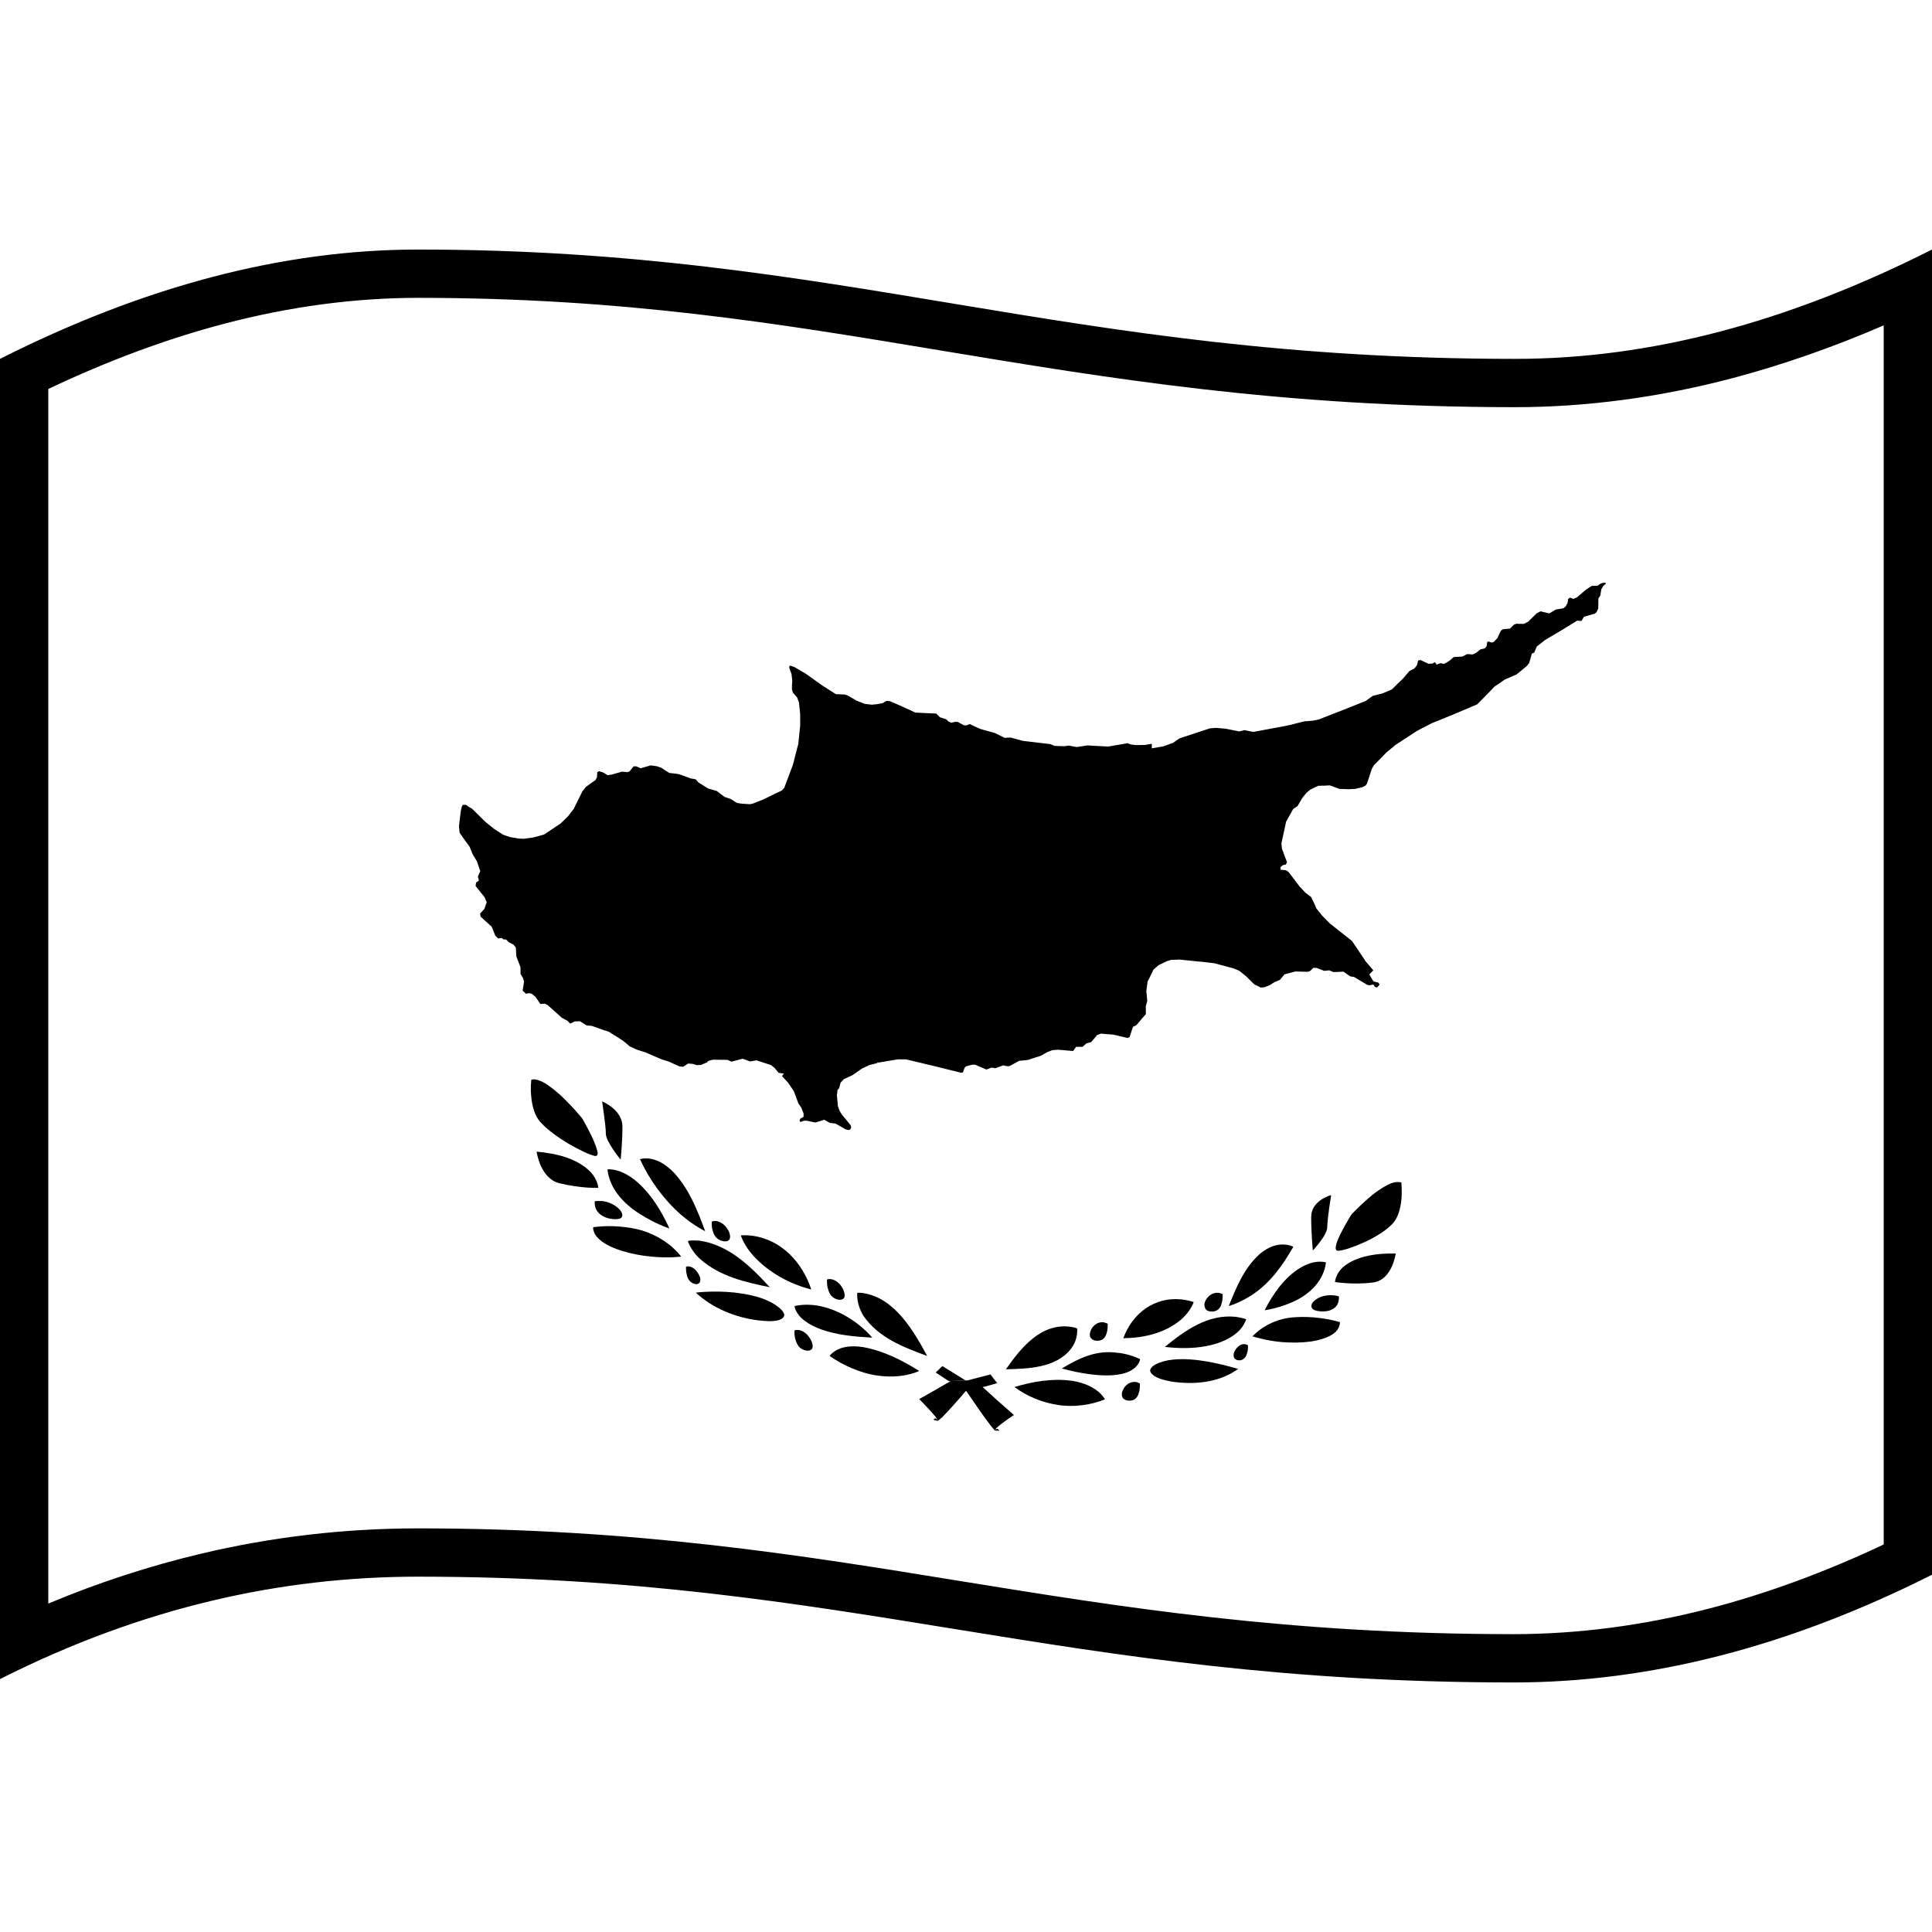 <svg viewBox="0 0 1200 1200" xmlns="http://www.w3.org/2000/svg">
  <g>
    <path d="M418.9,728.7c-6.3-6.7-11.8-8.6-15.7-9.1c-0.3,0-0.5,0-0.8-0.1h-0.5c-2.6-0.1-4.4,0.5-4.4,0.5c6.1,13.2,14.7,25,25.6,34.6 c8.3,7,14.8,10.1,14.9,10.1C433.2,751.8,428.3,739.1,418.9,728.7z"/>
    <path d="M398.6,764.2c-4.3-1.2-8.6-1.9-13.1-2.3c-0.3,0-0.8-0.1-1.1-0.1c-9.3-0.7-15.8,0.5-15.9,0.4c0,0.1-0.2,0.7,0,1.5 s0.5,2.1,1.5,3.6c1.8,2.6,6.2,6.5,16.2,9.6c5.8,1.8,11.9,3,18.3,3.6c10.7,1.1,18.6,0,18.6,0C416.9,772.6,408.2,767.2,398.6,764.2z"/>
    <path d="M373,746c-1.2-0.1-2.4-0.1-3.6,0.1c0,0-0.3,2.6,0.9,5.1c0.8,1.6,3.2,5.3,10.6,6c2.7,0.2,4.6-0.1,5.3-1.2 c0.9-1.3-0.2-3.2-0.6-3.8c-2-2.8-6.5-5.8-12.3-6.3C373.1,746.1,373.1,746.1,373,746z"/>
    <path d="M352.8,710.2c6.9,4,13.1,7,16.7,7.8c0.2,0,0.3,0,0.3,0c0.3,0,0.5,0,0.6-0.1c0.3-0.1,0.5-0.4,0.6-0.5c0.3-0.7,0.3-1.3,0-2.5 c-0.5-2-1.4-4.5-3-8.1c-2.7-5.7-6-11.6-6.5-12.3c0,0-4.8-5.9-10.8-11.8c-3.4-3.4-6.7-6.1-9.7-8.2c-3.7-2.7-6.5-3.8-9.1-4.1 c-0.7,0-1.3,0.1-1.9,0.2c0,0.4-0.6,4.6-0.1,9.9c0.6,7.3,2.5,12.8,5.7,16.4C339.1,700.9,345.2,705.6,352.8,710.2z"/>
    <path d="M371.6,737.8c0-0.3-0.3-5-4.8-9.9c-8.6-8.7-21.7-11.5-33.5-12.6c0,0,0.6,4.3,2.6,8.8c1.9,4.1,5.4,9.4,11.8,10.9 s12.5,2.3,16.6,2.6C368.7,737.9,371.6,737.8,371.6,737.8z"/>
    <path d="M379.3,726.3c-1.2-0.1-2,0.1-2,0.1c1.4,12.1,10.2,21.4,20.1,27.6c9.2,6,18.3,9,18.4,9c-5.2-11.3-12.1-22.6-21.9-30.4 c-6.3-4.8-11.4-6-13.9-6.2C379.6,726.3,379.5,726.3,379.3,726.3z"/>
    <path d="M374,684.1c0,0.3,0.6,3.9,1.1,8c0.5,3.3,1.2,9.2,1.2,11.9c0,2.9,2.3,6.5,4.6,10.1c2.3,3.4,4.6,6.2,4.6,6.2 c0-0.1,1.1-10.3,1.1-20.6S374.5,684.3,374,684.1z"/>
    <path d="M433.3,770.6c-3.7-0.4-6,0.2-6,0.2c0,0.3,0.5,1.7,1.4,3.4c1.1,1.9,2.9,5,6.5,8.1c12.1,10.5,27.6,14.1,42.9,17.2 c-12-13.1-25.8-26.6-44.3-29C433.5,770.6,433.5,770.6,433.3,770.6z"/>
    <path d="M449.7,771c1.7,0.2,3.1-0.3,3.5-1.5c0.5-1,0.3-2.4-0.3-4.2c-1.4-3.2-4.3-6.4-8.1-6.9c-0.1,0-0.1,0-0.2,0 c-0.8-0.1-1.5,0-2.5,0.3c0,0.3-0.3,3,0.6,5.8c0.5,1.8,1.2,3.2,2.2,4.2C446,769.9,447.9,770.8,449.7,771z"/>
    <path d="M536,836.7C535.9,836.7,535.9,836.7,536,836.7c-8.4-1.3-13.6,0.3-16.4,1.9c-3,1.6-4.3,3.6-4.3,3.6 c8.1,5.8,19.3,10.7,29.2,12.1c15.6,2.4,25.8-2.4,26.4-2.8C560.2,844.8,548.5,838.9,536,836.7z"/>
    <path d="M505.2,810.6c-6.7-0.7-11.4,0.6-11.7,0.6c0,0.3,0.2,1.4,0.9,2.9c0.8,1.6,2.3,4,5.6,6.4c5.6,4.2,14.1,7.2,25,8.8 c5.2,0.8,10.7,1.2,16.8,1.5c-8.8-10-21.5-17.9-34.8-20C506.4,810.7,505.8,810.7,505.2,810.6z"/>
    <path d="M483.8,812.1c-5.6-4.6-14.2-7.6-25.5-9c-0.8-0.1-1.5-0.2-2.3-0.3c-12.6-1.3-23.8,0-23.8,0.1c10.4,9.7,24.8,15.5,38.8,17.2 c0.4,0,0.5,0.1,0.9,0.1c6.6,0.7,11.1,0.5,13.5-1c1.2-0.7,1.8-1.7,1.7-2.7C486.8,815.1,485.8,813.7,483.8,812.1z"/>
    <path d="M590.4,857.8c3.9-0.2,5.8-0.2,9.6-0.4c-0.3-0.1-0.5-0.2-0.8-0.3c-5.5-3.4-8.3-5.2-13.9-8.6c-1.6,1.6-2.4,2.4-4.1,4 c3.1,2,4.6,3,7.6,5c0.5,0.2,0.7,0.3,1.2,0.5C590.2,857.9,590.2,857.9,590.4,857.8z"/>
    <path d="M496.1,826.1c-0.1,0-0.1,0-0.2,0c-0.8-0.1-1.5-0.1-2.4,0.2c0,0.3-0.3,3,0.6,5.8c0.5,1.7,1.2,3.2,2.1,4.3 c1.2,1.4,2.9,2.2,4.8,2.5c1.7,0.2,3-0.4,3.5-1.4s0.3-2.4-0.4-4.3C502.8,830.1,499.8,826.6,496.1,826.1z"/>
    <path d="M575.9,842.2c-8.6-15.8-20.1-35.8-39.5-39c-2.3-0.4-3.9-0.2-3.9-0.2s-1,6.4,3.8,14.3C545.6,830.8,561,836.8,575.9,842.2z"/>
    <path d="M434.8,796.2c0.3-0.9,0.3-2.2-0.3-3.6c-0.6-1.4-1.5-2.8-2.6-3.9c-0.8-0.8-2.2-1.9-4-2.1c-0.6-0.1-1.4,0-1.8,0.2 c0,0-0.2,2.5,0.5,5.1c0.3,1.5,0.9,2.7,1.7,3.6c0.9,1.1,2.3,1.9,3.8,2.1C433.6,797.7,434.5,797,434.8,796.2z"/>
    <path d="M521,807.3c1.6,0.2,3-0.4,3.4-1.4s0.3-2.4-0.4-4.3c-1.2-3.2-4.1-6.5-7.8-7.1c-0.1,0-0.1,0-0.1,0c-0.7-0.1-1.5-0.1-2.4,0.2 c0,0.3-0.3,3,0.6,5.9c0.4,1.7,1.2,3.2,2.1,4.3C517.5,806.1,519.1,807,521,807.3z"/>
    <path d="M467.8,767.6c-0.3,0-0.6-0.1-0.9-0.1s-0.6-0.1-0.8-0.1c-3.5-0.3-6-0.1-6-0.1c0.2,0.3,1.8,6.1,8,12.9 c9.3,10.1,22.5,17.4,35.8,20.7C498.4,784.3,485.7,770.3,467.8,767.6z"/>
    <path d="M834,787.2c-4.5,4.2-4.8,8.9-4.8,9.1c0,0,2.8,0.5,7,0.7c4,0.3,10.1,0.4,16.4-0.4c6.3-0.7,9.8-5.5,11.7-9.5 c2-4.3,2.6-8.4,2.6-8.5C856.3,778.3,842.4,779.8,834,787.2z"/>
    <path d="M832.2,821.2c0,0-6.6-2.1-15.7-2.9c-0.3,0-0.8-0.1-1.1-0.1c-4.4-0.3-8.8-0.3-13,0.1c-15.9,1.6-24.3,11.7-24.5,11.7 c0.2,0,7.8,2.7,18.4,3.6c6.2,0.5,12.4,0.4,18.2-0.4c9.9-1.6,14.3-4.7,16.1-7.1c1-1.3,1.3-2.7,1.5-3.3 C832.3,821.9,832.3,821.2,832.2,821.2z"/>
    <path d="M868.4,734.2c-2.6-0.1-5.2,0.9-9,3.1c-2.9,1.8-6.2,4.1-9.5,7c-5.9,5.1-10.7,10.2-10.7,10.3c-0.4,0.7-3.7,6.1-6.4,11.4 c-1.6,3.3-2.7,5.9-3,7.6c-0.2,1.1-0.3,1.8,0,2.5c0.1,0.3,0.3,0.6,0.6,0.6c0.1,0.1,0.4,0.2,0.6,0.2c0.1,0,0.3,0,0.3,0 c3.6-0.3,9.7-2.4,16.5-5.5c7.5-3.5,13.5-7.5,17-11.2c3.2-3.3,5.1-8.7,5.7-15.8c0.4-5.1-0.1-9.5-0.1-9.9 C869.7,734.2,869.2,734.2,868.4,734.2z"/>
    <path d="M814.4,755.9c0,10.3,1,20.6,1,20.8c0,0,2.3-2.4,4.5-5.4c2.4-3.1,4.5-6.5,4.5-9.4c0-2.7,0.8-8.6,1.2-11.7 c0.6-4.1,1.1-7.5,1.2-7.9C826.4,742.4,814.4,745.6,814.4,755.9z"/>
    <path d="M785.5,813.8c0.2,0,9.1-1.2,18.2-5.5c10-4.6,18.5-12.9,19.9-24.2c0,0-0.7-0.2-2-0.4h-0.5c-2.6-0.2-7.5,0.1-13.7,3.9 C797.7,793.6,790.7,803.6,785.5,813.8z"/>
    <path d="M694.6,840.3c-13.5-2-23.9,3-35.1,9.7c6.2,1.7,11.9,2.8,17,3.5c11,1.5,19.6,0.9,25.1-1.8c3.2-1.6,4.8-3.5,5.6-4.9 c0.8-1.3,0.9-2.5,0.9-2.6c-0.3-0.2-4.8-2.5-11.7-3.7C695.8,840.4,695.2,840.3,694.6,840.3z"/>
    <path d="M665,838c5-6.2,4-12.9,4-12.9s-1.6-0.7-4-1c-18.3-2.5-30.8,12.9-40.2,26.4C638.4,850.1,655.6,849.8,665,838z"/>
    <path d="M734.8,807.2c-0.3,0-0.6-0.1-0.9-0.1c-16.7-1.8-30.5,8.5-36.2,24.1c12.9-0.2,25.7-3.1,35.8-11.5c6.1-5.3,7.9-10.8,7.9-11 c0,0-2.4-0.8-5.9-1.4C735.2,807.3,734.9,807.2,734.8,807.2z"/>
    <path d="M766.2,829.4c3.5-2.5,5.5-5.1,6.4-6.8s1.4-2.9,1.4-3.2c0,0-2.3-0.9-5.9-1.4c-0.2,0-0.4,0-0.6-0.1 c-17.2-1.8-31.6,8.5-44,18.7C737.2,838.2,754.4,837.6,766.2,829.4z"/>
    <path d="M751.8,814.6c2,0.2,3.7-0.3,4.9-1.3c0.9-0.9,1.7-2,2.1-3.8c0.8-2.7,0.6-5.4,0.6-5.7c-0.8-0.4-1.7-0.6-2.4-0.8 c-0.1,0-0.1,0-0.2,0c-3.8-0.4-6.9,2.3-8.1,5c-0.8,1.6-0.8,2.9-0.3,4.1C748.8,813.6,750.1,814.4,751.8,814.6z"/>
    <path d="M680.5,832.7c1.9,0.3,3.6-0.2,4.8-1.1c0.9-0.8,1.6-2,2.1-3.7c0.8-2.6,0.6-5.4,0.6-5.7c-0.7-0.4-1.6-0.6-2.4-0.9 c-0.1,0-0.1,0-0.1,0c-3.7-0.5-6.7,2.1-7.9,4.8c-0.7,1.5-0.9,3-0.5,4.2C677.6,831.5,678.9,832.5,680.5,832.7z"/>
    <path d="M682.1,864.3c-2.8-2.3-8-5.4-16.4-6.7h-0.3c-11.8-1.6-24,0.5-35.3,3.9c7.8,5.8,17.1,9.6,26.8,11.1 c9.2,1.6,20.9,0.2,29.4-3.5C686.3,869.2,685.1,866.8,682.1,864.3z"/>
    <path d="M803.3,774.4c0,0-1.7-1-4.4-1.3h-0.5c-0.2,0-0.5,0-0.8-0.1c-3.6-0.2-9.3,0.7-15.5,6.2c-9.5,8.7-14.2,20.4-18.9,32 c0,0,6.4-1.7,14.5-6.9C789.3,796.5,796.5,786.2,803.3,774.4z"/>
    <path d="M773.3,834.9c-1.8-0.2-3.1,0.5-4,1.3c-1.1,0.9-2,2-2.6,3.3s-0.6,2.5-0.3,3.5c0.3,0.9,1.4,1.8,2.7,1.9 c1.5,0.2,2.9-0.3,3.8-1.3c0.8-0.7,1.4-1.8,1.7-3.3c0.8-2.2,0.5-4.7,0.5-4.8C774.5,835.2,773.9,835,773.3,834.9z"/>
    <path d="M745.4,845c-0.8-0.1-1.5-0.2-2.3-0.3c-11.1-1.2-19.6-0.3-25.4,2.8c-2,1.1-3,2.2-3.3,3.4c-0.2,0.9,0.5,2.1,1.7,3.1 c2.6,2.1,7.1,3.5,13.5,4.4c0.4,0,0.5,0.1,0.9,0.1c13.2,1.5,27.6-0.2,38.6-8.3C769,850.4,757.9,846.7,745.4,845z"/>
    <path d="M815.5,808.8c-0.5,0.5-1.5,2.2-0.6,3.7c0.8,1.2,2.6,1.8,5.3,2c7.2,0.5,9.7-2.9,10.5-4.3c1.2-2.4,0.9-5,0.9-5 c-1.2-0.4-2.4-0.6-3.6-0.7h-0.3C822,804.1,817.5,806.4,815.5,808.8z"/>
    <path d="M705.7,858.4c-0.1,0-0.1,0-0.2,0c-3.8-0.5-6.8,2.1-8,4.9c-0.8,1.5-0.9,3-0.5,4.2s1.8,2.2,3.5,2.4c2,0.3,3.6-0.2,4.8-1.2 c0.9-0.8,1.7-2,2.1-3.7c0.8-2.6,0.6-5.4,0.6-5.7C707.2,858.9,706.4,858.5,705.7,858.4z"/>
    <path d="M610.3,861.5c0.5-0.1,0.7-0.1,1.2-0.2c3.2-0.9,4.7-1.3,7.9-2.2c-1.7-2.1-2.5-3.2-4.2-5.4c-5.8,1.5-8.7,2.2-14.3,3.7h-0.8 c-3.8,0.2-5.7,0.2-9.6,0.4c-0.2,0.1-0.3,0.2-0.5,0.3c-7.5,4.4-11.3,6.5-19.1,10.9c0,0,2.9,2.8,5.7,5.9c1.2,1.3,2.9,3.1,4,4.5 c0.5,0.6,1,1.3,1.2,1.7c0.1,0.3,0.3,0.6,0.4,0.8c-0.5-0.4-0.7-0.6-1.2-1c-0.5,0.3-0.8,0.5-1.4,0.9c1.1,0.3,1.6,0.4,2.7,0.7 c0.1,0,0.1,0,0.1,0c0.3-0.1,0.3-0.1,0.4-0.2c0.1,0,0.1-0.1,0.1-0.1c0.4-0.3,1.2-0.9,2.2-1.8c1.8-1.8,4.2-4.4,6.3-6.7 c4.1-4.6,7.6-8.6,8.2-9.4c0.1-0.1,0.2-0.1,0.3-0.2c0-0.1,0.1-0.1,0.1-0.2l0.3,0.3c0.7,0.9,4.2,6.2,8.5,12.3 c2.2,3.1,4.7,6.6,6.5,8.9c1,1.3,1.8,2.1,2.2,2.6c0.1,0.1,0.1,0.1,0.1,0.2c0.1,0.2,0.3,0.3,0.4,0.3c0.1,0,0.1,0,0.1,0 c1.1,0.1,1.7,0.1,2.8,0.2c-0.6-0.5-0.8-0.8-1.4-1.3c-0.5,0.2-0.8,0.4-1.3,0.6c0-0.1,0.1-0.4,0.4-0.6c0.3-0.4,0.8-0.8,1.3-1.3 c1.1-1,2.8-2.3,4.1-3.2c2.8-2.1,5.8-4,5.8-4C621.9,872,617.9,868.5,610.3,861.5C610.2,861.5,610.3,861.5,610.3,861.5z"/>
    <path d="M993.3,363.1c-0.4,0.3-0.7,0.4-1.1,0.7c-1.4,0-2.1,0.1-3.5,0.1c-1.3,0.8-2,1.3-3.3,2.1c-2.3,2-3.5,2.9-5.8,4.9 c-0.1,0.1-0.1,0.1-0.2,0.2c-0.9,0.3-1.3,0.5-2.2,0.9c-0.8-0.3-1.2-0.5-2-0.8c-0.5,0.3-0.7,0.5-1.2,0.8c-0.1,1.1-0.2,1.6-0.4,2.6 c-0.4,0.8-0.7,1.2-1.1,2c-0.6,0.5-0.8,0.7-1.4,1.2c-1.9,0.3-2.9,0.5-4.8,0.8c-1.6,1-2.4,1.5-4,2.4c-2.1-0.5-3.2-0.8-5.4-1.3 c-1,0.5-1.5,0.7-2.4,1.2c-2.1,2.1-3.2,3.2-5.3,5.2c-1.1,0.6-1.6,0.9-2.7,1.4h-0.9c-1.5,0-2.2,0-3.7-0.1c-0.6,0.2-0.9,0.3-1.6,0.6 c-0.9,0.9-1.4,1.4-2.4,2.4c-1.7,0.2-2.6,0.3-4.4,0.4c-0.5,0.4-0.8,0.6-1.3,1c-0.9,1.8-1.3,2.7-2.1,4.5c-1,1-1.4,1.5-2.4,2.5 c-0.5,0.1-0.8,0.2-1.3,0.3c-0.6-0.2-0.9-0.3-1.5-0.6c-0.4,0.1-0.6,0.1-1.1,0.1c-0.2,1.2-0.3,1.7-0.5,2.9c-0.4,0.5-0.6,0.7-1.1,1.2 c-1.1,0.3-1.7,0.4-2.8,0.7c-1,0.8-1.5,1.2-2.4,2c-0.9,0.4-1.3,0.6-2.2,1.1c-1.1-0.1-1.7-0.1-2.9-0.2h-0.7c-1.2,0.6-1.7,0.9-2.9,1.5 c-2.2,0.1-3.2,0.2-5.4,0.3c-0.9,0.8-1.3,1.2-2.2,2c-0.2,0.2-0.3,0.2-0.6,0.4c-0.4,0.3-0.7,0.4-1.1,0.7c-0.7,0.4-1,0.6-1.7,0.9 c-0.2,0.1-0.3,0.2-0.4,0.3c-0.8-0.2-1.3-0.3-2.1-0.5c-1,0.4-1.5,0.5-2.5,0.9c-0.4-0.6-0.6-0.9-1-1.5c-0.7,0.4-1,0.5-1.7,0.9 c-0.9,0-1.4,0-2.3,0.1c-1.1-0.5-1.7-0.8-2.8-1.3c-0.9-0.4-1.3-0.6-2.1-1c-0.6,0.1-0.9,0.1-1.6,0.2c-0.2,1-0.3,1.6-0.6,2.6v0.3 c-0.7,0.9-1,1.3-1.7,2.1c-1.3,0.7-1.9,1-3.2,1.7c-0.2,0.2-0.3,0.3-0.4,0.5c-1.4,1.7-2.2,2.5-3.6,4.2c-2.7,2.6-4.1,3.9-6.8,6.6 c-2.3,1-3.5,1.5-5.8,2.5c-2.4,0.6-3.6,0.9-6,1.5c-1.7,1.2-2.6,1.8-4.3,3.1c-4.5,1.8-6.7,2.7-11.2,4.5c-7.1,2.8-10.7,4.2-17.9,7 c-1.5,0.3-2.2,0.5-3.7,0.8c-2.1,0.2-3.2,0.3-5.3,0.4c-3.8,1-5.7,1.4-9.5,2.4c-3.3,0.7-5,1-8.3,1.6c-0.2,0-0.3,0.1-0.5,0.1 c-0.7,0.1-1,0.2-1.7,0.3c-4.7,0.9-7.1,1.3-11.8,2.2c-2.2-0.4-3.3-0.6-5.5-1.1c-1.3,0.3-2,0.5-3.3,0.8c-3.4-0.7-5.1-1-8.5-1.7 c-2.4-0.2-3.6-0.3-5.9-0.5c-1.5,0.1-2.3,0.2-3.8,0.3c-2.8,0.9-4.2,1.4-7,2.3c-4.8,1.6-7.1,2.3-11.9,3.9c-1.6,1.1-2.4,1.7-4,2.8 c-2.4,0.9-3.6,1.3-6.1,2.2c-2.9,0.5-4.3,0.7-7.1,1.2v-2.7c0-0.1,0-0.1,0-0.1c-1,0.2-1.5,0.2-2.4,0.4c-0.7,0.1-1.1,0.2-1.8,0.3 c-2.3,0-3.4,0.1-5.7,0.1c-1.3-0.2-1.9-0.2-3.2-0.4c-0.8-0.3-1.2-0.5-2-0.8c-0.1,0-0.2,0.1-0.3,0.1c-4.7,0.8-7,1.2-11.7,2 c-5.2-0.3-7.8-0.4-13-0.7c-2.6,0.4-3.9,0.6-6.5,1c-2-0.3-2.9-0.5-4.9-0.9c-1.2,0.2-1.8,0.2-3,0.4c-2.4-0.1-3.5-0.1-5.9-0.2 c-0.8-0.3-1.2-0.5-2.1-0.9c-0.2-0.1-0.3-0.1-0.4-0.2c-6.9-0.8-10.3-1.2-17.1-2c-3.1-0.8-4.7-1.3-7.7-2.1c-1.5,0.1-2.2,0.1-3.7,0.2 c-2.4-1.2-3.7-1.8-6.1-3c-3.6-1-5.3-1.5-8.9-2.5c-0.8-0.4-1.3-0.6-2.1-0.9c-1.8-0.9-2.8-1.3-4.6-2.2c-0.8,0.3-1.2,0.5-2.1,0.9 c-0.6-0.1-0.9-0.1-1.5-0.1c-1.4-0.8-2.1-1.2-3.6-2c-0.5-0.1-0.8-0.1-1.3-0.2c-1.2,0.2-1.8,0.3-2.9,0.6c-0.7-0.3-1-0.4-1.7-0.7 c-0.6-0.6-1-0.9-1.6-1.5c-1.5-0.5-2.3-0.7-3.8-1.2c-0.9-0.9-1.4-1.4-2.3-2.3c-5.1-0.2-7.7-0.3-13-0.6c-1.4-0.7-2.2-1-3.6-1.7 c-4.8-2.2-7.3-3.3-12.2-5.4c-0.8-0.1-1.2-0.1-2-0.2c-1,0.6-1.5,0.8-2.4,1.4c-1.4,0.3-2.2,0.4-3.6,0.7c-1.3,0.1-1.9,0.2-3.2,0.3 c-1.7-0.2-2.6-0.3-4.4-0.5c-2-0.8-3.1-1.2-5.1-2c-2.1-1.3-3.2-1.9-5.3-3.1c-0.8-0.3-1.1-0.4-1.9-0.7c-1.8-0.1-2.7-0.1-4.4-0.2 c-0.5,0-0.8,0-1.3-0.1c-3.3-2.1-4.9-3.1-8.2-5.2c-4.2-3-6.3-4.5-10.5-7.5c-2.9-1.7-4.3-2.5-7.2-4.2c-1.1-0.3-1.6-0.5-2.7-0.8 c-0.1,0.5-0.2,0.7-0.3,1.2c0.5,1.6,0.8,2.4,1.4,4c0.2,1.6,0.3,2.3,0.5,3.9c-0.1,1.4-0.1,2.1-0.2,3.5v2.2c0.2,0.8,0.4,1.2,0.6,2 c1,1.2,1.5,1.8,2.6,3c0.4,1.1,0.6,1.7,1.1,2.8c0.3,3,0.5,4.4,0.8,7.4v7.4c-0.5,4.7-0.7,7-1.2,11.6c-0.2,0.7-0.3,1-0.5,1.7 c-0.6,2.3-0.9,3.5-1.5,5.8c-0.5,2.2-0.8,3.3-1.4,5.4c-2.1,5.6-3.2,8.5-5.3,14.1c-0.6,0.6-0.9,0.9-1.5,1.6c-1.5,0.7-2.2,1-3.6,1.7 c-3.3,1.6-4.9,2.4-8.2,4c-2.4,0.9-3.7,1.4-6.1,2.4c-0.8,0.2-1.2,0.3-2,0.4c-2-0.1-2.9-0.2-4.9-0.3c-1.2-0.2-1.8-0.3-3.1-0.5 c-1.5-1-2.3-1.4-3.8-2.4c-1.5-0.5-2.3-0.8-3.8-1.3c-2-1.5-3-2.2-4.9-3.7c-2.2-0.6-3.3-1-5.5-1.6c-2.4-1.5-3.6-2.3-6-3.8 c-0.6-0.7-0.9-1.1-1.5-1.8c-1.3-0.3-1.9-0.4-3.2-0.6c-1.8-0.7-2.8-1-4.6-1.7c-0.7-0.2-1-0.4-1.7-0.6c-0.5-0.2-0.7-0.2-1.2-0.4 c-2.3-0.3-3.5-0.5-5.8-0.7c-2-1.3-3-1.9-4.9-3.2c-1.2-0.4-1.8-0.6-2.9-1c-1.5-0.2-2.3-0.3-3.8-0.5c-1.7,0.5-2.5,0.7-4.1,1.2 c-0.9,0.2-1.3,0.4-2.1,0.6c-1-0.5-1.6-0.7-2.6-1.2h-1.8c-0.9,1.1-1.3,1.6-2.1,2.7c-0.1,0.2-0.2,0.2-0.3,0.4 c-0.6,0.2-0.9,0.3-1.5,0.5c-0.7-0.1-1.1-0.1-1.8-0.2c-0.5,0-0.8-0.1-1.4-0.1c-0.6,0.2-0.9,0.2-1.5,0.4c-0.9,0.3-1.3,0.4-2.1,0.6 c-0.7,0.2-1.1,0.3-1.8,0.5c-0.4,0.1-0.5,0.2-0.9,0.3c-0.2,0-0.4,0.1-0.6,0.1c-0.4,0-0.5,0-0.9,0.1c-0.5,0.1-0.7,0.1-1.2,0.2 c-0.8-0.5-1.3-0.8-2.1-1.3c-0.5-0.3-0.7-0.4-1.2-0.6c-0.8-0.2-1.2-0.3-2-0.6c-0.4,0.2-0.6,0.4-1.1,0.6c-0.1,1.3-0.1,1.9-0.2,3.1 c-0.4,0.7-0.5,1.1-0.9,1.8c-1.2,0.8-1.8,1.3-3,2.1c-1.2,0.9-1.8,1.3-3,2.2c-0.8,1-1.3,1.6-2.1,2.6c-2.2,4.4-3.3,6.7-5.5,11.1 c-1.4,1.8-2.1,2.7-3.4,4.4l-1,1c-1.4,1.4-2.1,2.1-3.6,3.5c-1.2,0.9-1.9,1.3-3.1,2.1c-2.9,1.9-4.4,2.9-7.2,4.8 c-2.8,0.8-4.1,1.2-6.9,1.9c-2.3,0.3-3.5,0.5-5.8,0.8c-1.2-0.1-1.7-0.1-2.9-0.1c-2.1-0.4-3.2-0.6-5.3-0.9c-1.9-0.6-2.8-0.9-4.7-1.6 c-2.1-1.3-3.2-2-5.3-3.4c-2.3-1.8-3.4-2.8-5.7-4.6c-3.3-3.2-4.9-4.8-8.1-8c-0.4-0.3-0.7-0.4-1.1-0.7c-0.1-0.1-0.2-0.1-0.3-0.1 c-1-0.7-1.5-1-2.5-1.7h-1.9c-0.3,0.5-0.4,0.7-0.7,1.2c-0.2,0.7-0.2,1.1-0.4,1.8c-0.1,0.6-0.2,0.9-0.3,1.5c-0.4,3.5-0.6,5.3-1,8.8 v0.5c0.2,1.4,0.2,2.1,0.4,3.6c2.4,3.4,3.6,5.1,6.1,8.5c0.8,1.8,1.2,2.7,1.9,4.6c0.1,0.2,0.2,0.3,0.3,0.6c0.5,0.8,0.8,1.3,1.3,2.1 c0.4,0.7,0.6,1,1,1.7c0.1,0.1,0.1,0.1,0.1,0.1c0.8,2.5,1.3,3.7,2.1,6.2c-0.6,1.4-0.9,2-1.5,3.4c0.3,0.9,0.4,1.4,0.7,2.4 c-0.7,0.5-1.1,0.8-1.8,1.3c-0.1,0.8-0.2,1.2-0.3,2.1c2.2,2.8,3.4,4.2,5.6,7c0.5,1.2,0.8,1.8,1.3,3.1c-0.6,1.6-0.8,2.4-1.4,4.1 c-0.8,0.9-1.3,1.4-2.1,2.3c-0.2,0.3-0.3,0.4-0.6,0.7c0.1,0.7,0.2,1.1,0.3,1.8c1,0.9,1.5,1.4,2.5,2.3c1.7,1.6,2.6,2.4,4.4,4 c0.9,2.3,1.4,3.4,2.3,5.7c0.7,0.6,1.1,0.9,1.8,1.6c0.9-0.1,1.3-0.2,2.1-0.3c0.5,0.3,0.7,0.5,1.1,0.9c0.7,0,1,0,1.7,0.1l1.7,1.7 c0.5,0.2,0.7,0.4,1.2,0.6c0.7,0.4,1,0.5,1.7,0.9c0.6,0.7,0.9,1.1,1.4,1.8c0.1,2.1,0.2,3.2,0.3,5.4c1,2.7,1.6,4.1,2.6,6.8v4.1 c0.6,1.1,1,1.6,1.6,2.7c0.2,0.8,0.3,1.3,0.6,2.1c-0.3,2.2-0.5,3.3-0.9,5.6c0.8,0.8,1.2,1.1,2,1.9c0.9-0.1,1.4-0.2,2.3-0.3 c0.6,0.1,0.9,0.2,1.5,0.4c0.9,0.8,1.4,1.2,2.3,2c1.2,1.7,1.8,2.6,2.9,4.3c1.1-0.1,1.7-0.2,2.8-0.2c0.7,0.4,1.1,0.6,1.8,0.9 c3.5,3.1,5.2,4.7,8.7,7.8c0.8,0.4,1.2,0.7,1.9,1.1c0.1,0,0.1,0,0.1,0c0.6,0.3,0.9,0.5,1.5,0.8l1.8,1.8c1.1-0.6,1.7-0.9,2.8-1.4h0.3 c1.2,0,1.8,0,3-0.1c0.5,0.4,0.8,0.6,1.4,0.9c1,0.7,1.5,1,2.6,1.7c1.3,0.1,2,0.2,3.3,0.3c2.9,1,4.3,1.6,7.3,2.6 c1.3,0.4,1.9,0.6,3.2,1c2.6,1.6,3.9,2.5,6.5,4.1c1.1,0.7,1.6,1.1,2.7,1.8c0.7,0.6,1,0.8,1.7,1.4c0.9,0.7,1.3,1.1,2.1,1.8 c1.7,0.8,2.6,1.2,4.3,2c1.5,0.5,2.2,0.7,3.7,1.2c0.8,0.2,1.2,0.4,2,0.6c0.6,0.3,0.9,0.4,1.5,0.7c3.2,1.4,4.9,2.1,8.1,3.5 c1.8,0.6,2.7,0.8,4.5,1.4c1.6,0.7,2.4,1.1,4,1.8c1.2,0.5,1.8,0.8,2.9,1.3c0.9,0.1,1.3,0.1,2.2,0.2c1.2-0.8,1.8-1.2,3.1-2 c1.2,0.1,1.8,0.1,2.9,0.2c1,0.3,1.5,0.5,2.5,0.8c1-0.1,1.5-0.1,2.5-0.1c1.5-0.7,2.3-1,3.8-1.6c0.3-0.3,0.5-0.5,0.8-0.9 c1.1-0.3,1.7-0.5,2.8-0.8c3.6,0,5.4,0.1,9.1,0.1c1,0.5,1.6,0.7,2.6,1.1c2.8-0.7,4.1-1.1,6.9-1.8c1.8,0.7,2.8,1,4.6,1.7 c1.6-0.3,2.4-0.4,4-0.7c3.5,1.2,5.3,1.7,8.9,2.9c0.9,0.7,1.4,1.1,2.3,1.8c1,1.2,1.6,1.9,2.6,3.1h0.3c1.2,0.2,1.7,0.2,2.9,0.4 c-0.5,0.6-0.7,1-1.2,1.6c1.5,1.6,2.3,2.4,3.8,4.1c1.4,2.1,2.1,3.1,3.5,5.1c0.1,0.3,0.2,0.4,0.3,0.7c1,2.8,1.5,4.2,2.6,7.1 c0.7,1,1.1,1.5,1.8,2.6c0.5,1.4,0.8,2.1,1.4,3.5v2.2c-0.8,0.4-1.2,0.7-2,1.1c-0.1,0.3-0.2,0.5-0.3,0.8c-0.1,0.1-0.1,0.2-0.2,0.3 l0.5,1c0.3-0.1,0.5-0.2,0.8-0.3c0.6-0.2,0.9-0.3,1.5-0.5h1.8c1.3,0.3,1.9,0.4,3.2,0.7c0.8,0.2,1.3,0.3,2.1,0.4c1.3-0.4,2-0.6,3.3-1 c0.8-0.3,1.3-0.4,2.1-0.7c1.4,0.7,2.1,1.1,3.4,1.9c1.5,0.2,2.2,0.3,3.7,0.5c0.7,0.4,1,0.6,1.6,0.9c1.8,1,2.7,1.5,4.4,2.6 c0.9,0.2,1.3,0.3,2.2,0.5c0.4-0.2,0.5-0.3,0.9-0.4c0.2-0.5,0.4-0.7,0.6-1.1c-0.1-0.6-0.2-0.8-0.3-1.4c-0.6-0.8-1-1.2-1.6-2 c-1.5-1.8-2.2-2.7-3.7-4.5c-0.6-0.9-0.9-1.4-1.5-2.3c-0.5-1.3-0.7-1.9-1.2-3.2c-0.1-1.6-0.2-2.3-0.3-3.9c-0.1-1.1-0.2-1.6-0.3-2.7 c0.2-1.3,0.3-2,0.4-3.4c0.4-0.4,0.6-0.6,1-1.1c0.3-1.1,0.4-1.6,0.7-2.6c0.1-0.3,0.1-0.4,0.1-0.7c0.8-0.9,1.2-1.4,2.1-2.3 c2.2-1,3.3-1.5,5.4-2.5c2.3-1.6,3.5-2.4,5.9-4.1c1.9-0.9,2.8-1.3,4.7-2.2c1.9-0.5,2.9-0.7,4.8-1.2c0.1-0.2,0.1-0.3,0.1-0.5 c0.2,0.1,0.3,0.1,0.6,0.2c4.8-0.8,7.2-1.2,11.9-2c0.1,0,0.1,0,0.1,0h5.2c11.4,2.7,22.7,5.4,34.1,8.3c0.5-0.1,0.7-0.1,1.2-0.2 c0.4-1.2,0.6-1.8,1.1-3l0.5-0.5c0.2-0.1,0.2-0.2,0.4-0.3c1.4-0.4,2.2-0.6,3.7-1h1.8c2,0.8,3,1.3,5,2.1c0.8,0.4,1.3,0.5,2.1,0.9 c1.3-0.5,1.9-0.7,3.2-1.2c1,0.2,1.4,0.2,2.4,0.4c1.9-0.7,2.9-1.1,4.8-1.8c1.2,0.3,1.8,0.4,3,0.6c0.5-0.1,0.7-0.1,1.1-0.2 c2.3-1.3,3.5-1.9,5.8-3.2c2.3-0.2,3.4-0.3,5.7-0.6c0.6-0.2,0.9-0.3,1.4-0.5c0.2-0.1,0.3-0.1,0.6-0.2c2.4-0.8,3.6-1.2,5.9-1.9 c1.5-0.9,2.3-1.3,3.8-2.2c1.3-0.5,1.9-0.7,3.2-1.2c1.4-0.1,2.1-0.2,3.5-0.3c3.7,0.3,5.6,0.5,9.4,0.8c0.8-1,1.2-1.6,1.9-2.6h4 c1-0.9,1.5-1.3,2.5-2.2c1.1-0.3,1.7-0.4,2.8-0.7c0.8-1,1.3-1.5,2.1-2.4c0.7-0.8,1-1.2,1.6-2c1-0.4,1.4-0.5,2.4-0.9 c3,0.3,4.6,0.4,7.6,0.6c3.6,0.9,5.4,1.3,9,2.1c0.5-0.2,0.7-0.3,1.2-0.5c0.8-2.6,1.3-3.9,2.1-6.4c0.8-0.4,1.3-0.6,2.1-1 c2.4-2.8,3.5-4.2,5.9-6.9v-5c0.4-1.3,0.5-1.9,0.9-3.2c-0.2-2.4-0.4-3.7-0.6-6.1c0.3-2.4,0.5-3.6,0.8-5.9c1.5-2.9,2.2-4.4,3.6-7.4 c1.3-1.1,1.9-1.7,3.2-2.8c2.1-1,3.1-1.5,5.2-2.5c1-0.3,1.5-0.5,2.6-0.8c1.5,0,2.2-0.1,3.6-0.1c0.2,0,0.4,0,0.6-0.1h0.9 c5.1,0.5,7.7,0.8,12.8,1.3c0.2-0.1,4.7,0.5,4.7,0.5c1.7,0.2,2.6,0.3,4.3,0.5c4.3,1.2,6.5,1.7,10.8,2.9c0.3,0.1,0.5,0.1,0.8,0.2 c1.5,0.6,2.2,0.9,3.7,1.5c1.7,1.4,2.6,2.1,4.3,3.4c1.8,1.8,2.6,2.6,4.4,4.4c0.4,0.3,0.5,0.5,0.9,0.8c1.2,0.5,1.7,0.8,2.9,1.4 c0.4,0.2,0.5,0.3,0.9,0.5c1-0.1,1.5-0.1,2.4-0.2c1.3-0.5,2-0.8,3.3-1.3c1-0.7,1.5-1,2.6-1.7c1.4-0.6,2.1-0.9,3.5-1.5 c0.1,0,0.1-0.1,0.2-0.1c0.8-1,1.2-1.5,2-2.4c0.3-0.4,0.5-0.6,0.8-1c2.7-0.7,4-1.1,6.7-1.8c3.1,0.1,4.7,0.1,7.8,0.2 c0.4-0.1,0.5-0.2,0.9-0.3c0.2-0.1,0.3-0.1,0.5-0.2c0.8-0.8,1.3-1.2,2.1-2c0.8,0.1,1.2,0.1,2,0.1c1.9,0.7,2.8,1.1,4.6,1.8 c1.3-0.1,2-0.2,3.3-0.3c1.1,0.5,1.6,0.7,2.7,1.1c0.8-0.1,1.3-0.1,2.1-0.1c1.6-0.1,2.3-0.1,3.9-0.2c1.7,1.2,2.5,1.7,4.2,2.9 c0.9,0.2,1.4,0.3,2.4,0.4c3.4,2,5.1,3,8.4,5h0.7c0.2,0.1,0.3,0.1,0.4,0.2c0.4-0.1,0.6-0.1,1-0.2c0.6-0.1,0.9-0.2,1.5-0.3 c0.1,0,0.1,0,0.1,0c0.1,0.1,0.1,0.2,0.1,0.3c0.4,0.5,0.5,0.8,0.9,1.3c0.5,0.1,0.8,0.1,1.3,0.2c0.6-0.7,0.9-1.1,1.5-1.8 c-0.2-0.3-0.4-0.5-0.6-0.9l-0.3-0.3c-1.2-0.3-1.8-0.4-2.9-0.7c-1.1-1.8-1.6-2.6-2.6-4.4l2.5-2.5c-1.6-1.9-2.4-2.8-4-4.7 c-0.3-0.3-0.4-0.5-0.7-0.9l-0.3-0.3c-0.5-0.8-0.8-1.2-1.3-2c-2.8-4.1-4.2-6.2-6.9-10.3c-3.7-2.9-5.5-4.4-9.2-7.3 c-1.3-1-2-1.5-3.3-2.6c-0.5-0.4-0.7-0.5-1.2-0.9c-2-2-3-3-4.9-5c-1.4-1.8-2.2-2.7-3.6-4.5c-0.2-0.4-0.3-0.6-0.4-1 c-0.3-0.6-0.4-0.9-0.7-1.6c-0.8-1.8-1.3-2.6-2.1-4.4c-1.5-1.2-2.3-1.7-3.8-2.9c-1.2-1.3-1.8-2-3-3.3c-0.1-0.1-0.1-0.1-0.2-0.1 c-2.5-3.3-3.7-4.9-6.2-8.2c-0.4-0.5-0.6-0.8-1.1-1.3c-0.6-0.4-0.9-0.6-1.5-0.9c-1.3-0.1-1.9-0.2-3.2-0.3v-1.4 c-0.1-0.1-0.1-0.1-0.2-0.2c0.1,0,0.1-0.1,0.2-0.1c0.6-0.5,0.9-0.7,1.5-1.2c0.7-0.1,1-0.2,1.7-0.3c0.3-0.6,0.5-0.9,0.8-1.4 c-1.3-3.5-1.9-5.2-3.2-8.6v-0.3c-0.1-1.1-0.2-1.7-0.3-2.8c1-4.8,1.6-7.2,2.6-12c0.1-0.6,0.2-0.9,0.3-1.5c1.8-3.1,2.6-4.7,4.4-7.9 c1.1-0.7,1.6-1.1,2.7-1.8c1.2-2,1.8-3.1,3-5.1c1-1.3,1.5-1.9,2.6-3.2c1-0.8,1.4-1.2,2.4-2c0.2-0.1,0.3-0.1,0.5-0.2 c1.7-0.9,2.6-1.3,4.4-2.1c1.5-0.1,2.2-0.1,3.7-0.1c1.4-0.1,2.1-0.1,3.4-0.2c2.4,0.9,3.7,1.3,6.1,2.2c2.3,0.1,3.5,0.1,5.8,0.2 c0.5,0,0.7,0,1.2-0.1c1.1,0,1.6-0.1,2.7-0.1c1.7-0.4,2.6-0.6,4.3-1c0.8-0.4,1.2-0.6,2.1-1c0.4-0.6,0.6-0.9,1-1.4 c0.9-2.7,1.3-4,2.2-6.7c0.3-0.9,0.4-1.3,0.7-2.2c0.5-0.9,0.8-1.4,1.3-2.3c3.1-3.2,4.7-4.8,7.8-8c2.3-1.9,3.5-2.9,5.8-4.8 c5.2-3.4,7.8-5.1,13-8.5c2.5-1.3,3.8-2,6.3-3.3c1.3-0.7,2-1,3.3-1.7c9.4-3.7,18.7-7.6,28-11.6c2.8-2.9,4.2-4.3,7.1-7.2 c1.5-1.5,2.2-2.3,3.6-3.8c2.6-1.7,3.9-2.6,6.4-4.4c3-1.3,4.4-1.9,7.4-3.2c2.6-2.1,3.8-3.2,6.4-5.3c0.6-0.7,0.9-1.1,1.4-1.8 c0.7-2.4,1-3.6,1.7-5.9c0.6-0.2,0.9-0.3,1.4-0.5c0.5-1.2,0.8-1.8,1.3-3.1c0.2-0.3,0.2-0.5,0.4-0.8c2.1-1.6,3.1-2.4,5.1-4 c0.2-0.1,0.3-0.2,0.5-0.3c7.9-4.6,11.7-6.9,19.4-11.7c1.1,0.1,1.6,0.1,2.7,0.2c0.6-1,0.9-1.6,1.5-2.6c2.2-0.6,3.3-0.9,5.5-1.6 c0.4-0.1,0.6-0.1,1-0.2c0.5-0.4,0.8-0.6,1.3-1c0.4-0.9,0.7-1.4,1.1-2.3c0-0.2,0-0.2,0-0.4c0-2.4,0.1-3.5,0.1-5.9 c0.5-0.7,0.7-1.1,1.2-1.8c0.2-1.6,0.4-2.3,0.6-3.9c0.2-0.4,0.4-0.6,0.6-1c0.2-0.4,0.4-0.6,0.6-1c0.6-0.6,0.9-0.8,1.6-1.4 c-0.1-0.3-0.1-0.4-0.2-0.7C994.9,362,994.3,362.4,993.3,363.1z"/>
    <path d="M941,222.9c-280.7,0-416.7-67.9-681.3-67.9C175.2,155,89.1,178,0,222.9v820c89-44.9,175.2-63.6,259.7-63.6 c268.9,0,398.5,65.7,680.3,65.7c84.6,0,170.8-22,260-66.9V155C1110.8,200,1025.6,222.9,941,222.9z M1170,959.3 c-36.8,17.4-73.5,30.8-109.2,40c-40.5,10.4-81.1,15.7-120.8,15.7c-140.1,0-243.6-16.8-343.7-33c-98.9-16.1-201.3-32.7-336.6-32.7 c-45.7,0-91.1,5.3-135.1,15.8C93,972.6,61.3,982.9,30,996V241.6c37.1-17.6,73.8-31.2,109.2-40.5c40.7-10.7,81.2-16.1,120.5-16.1 c127.9,0,223.7,15.9,325.2,32.8C688.7,235,796.1,252.9,941,252.9c44.4,0,90-6.1,135.4-18.1c30.5-8.1,61.9-19,93.6-32.7V959.3z"/>
  </g>
</svg>
